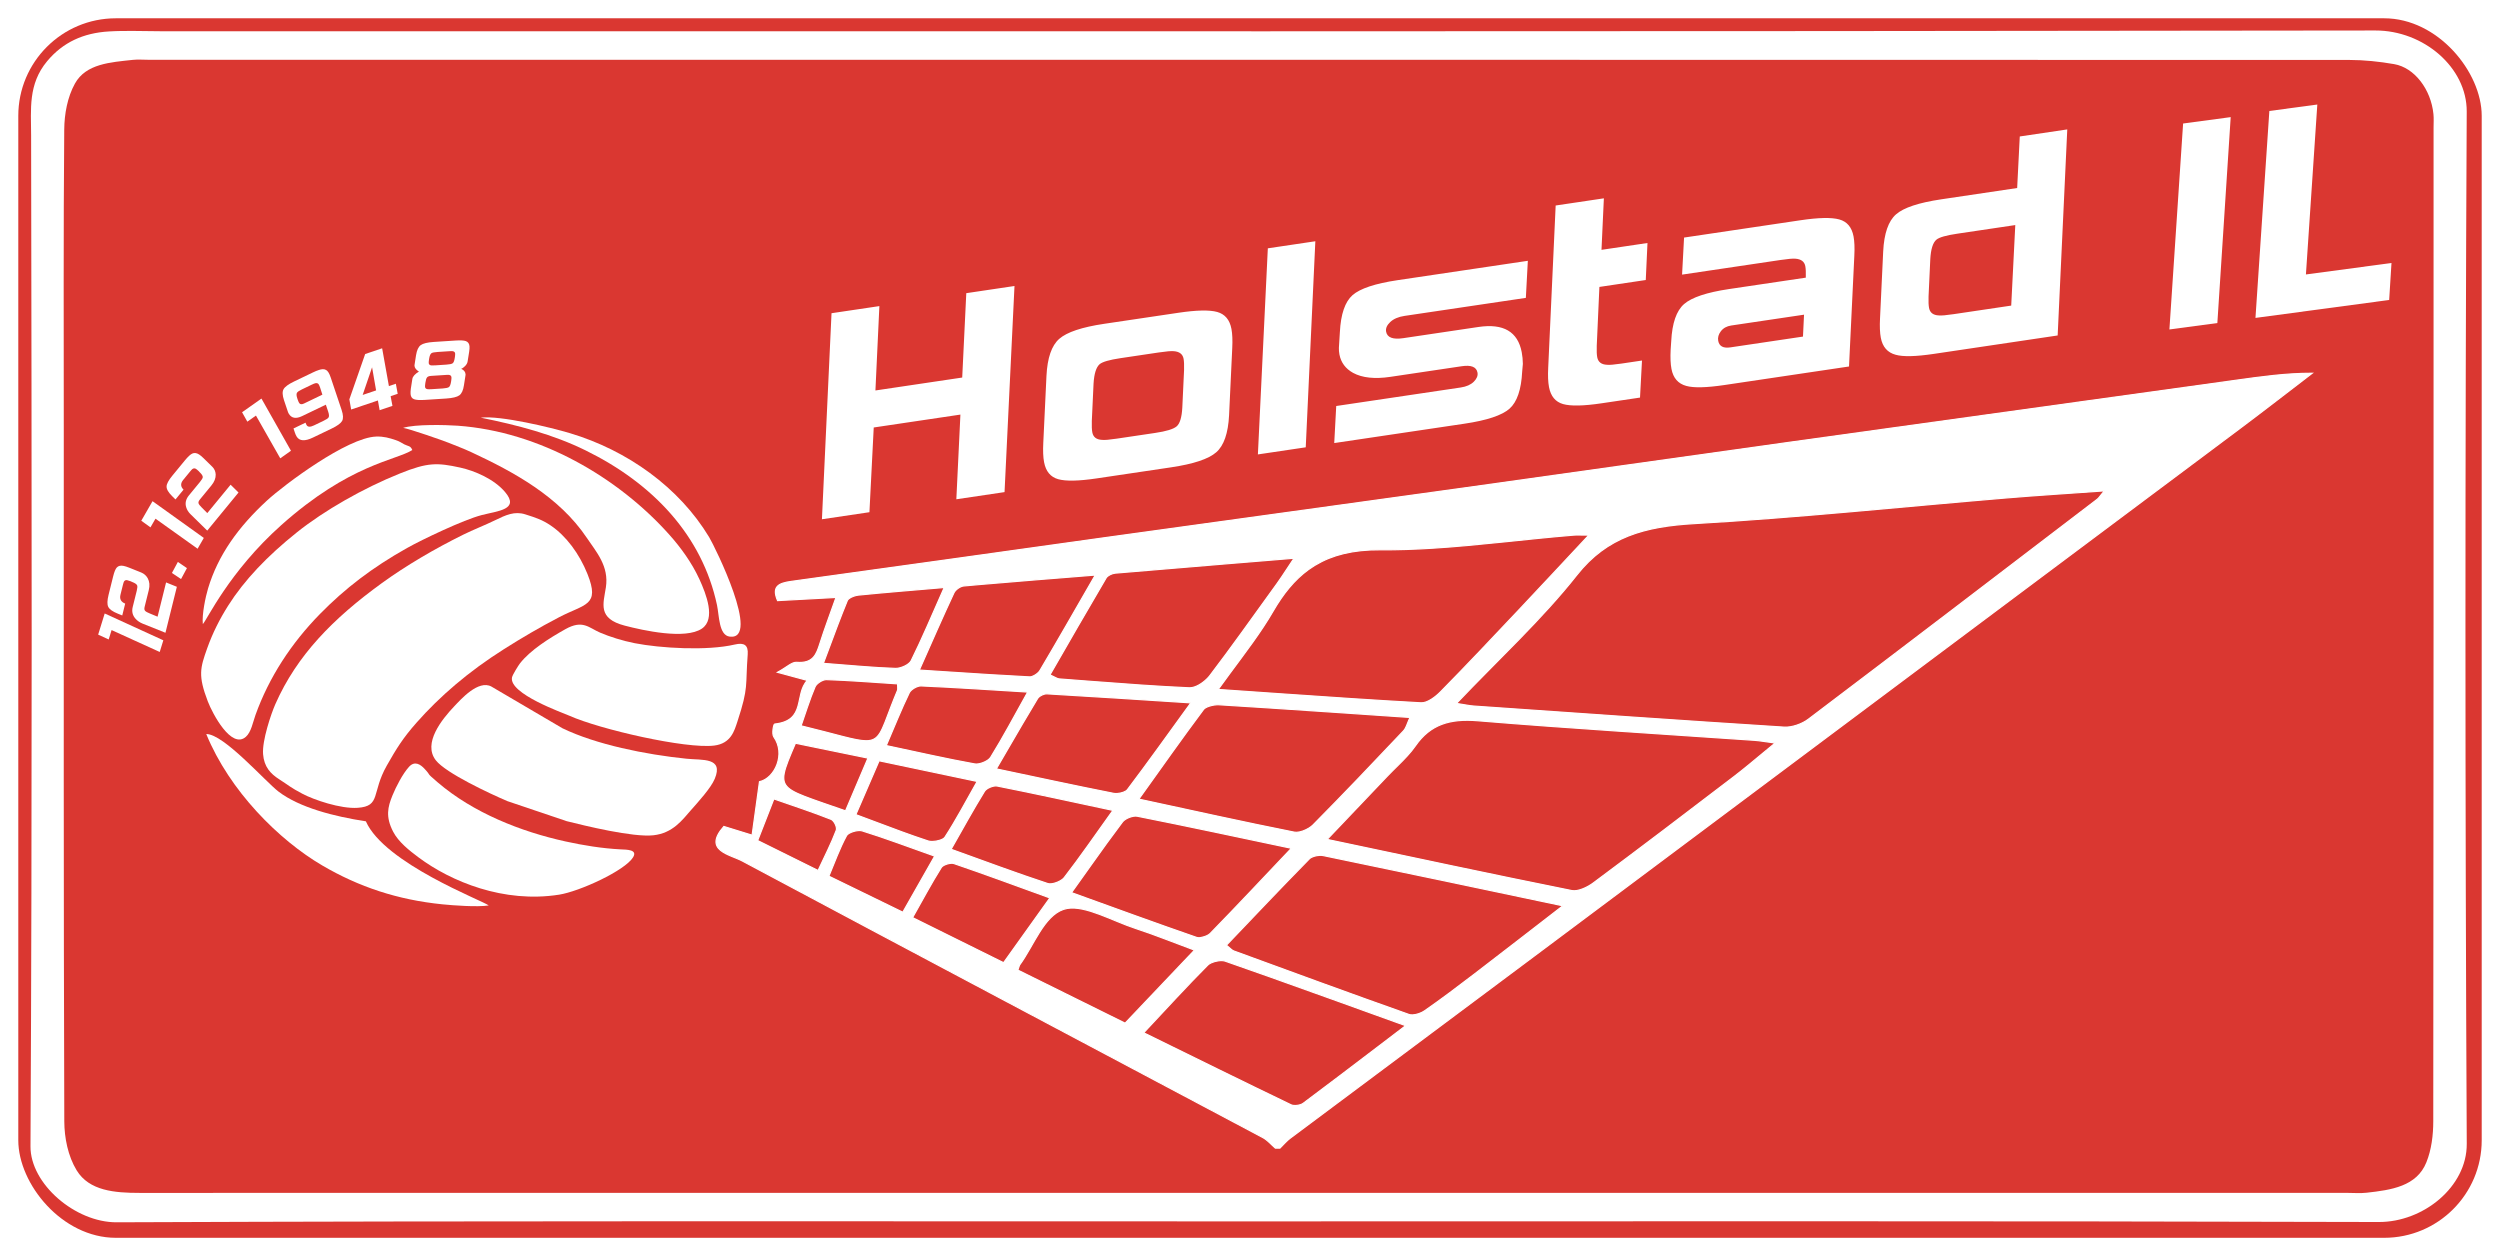 <svg width="410" height="206" viewBox="0 0 410 206" fill="none" xmlns="http://www.w3.org/2000/svg">
<rect width="410" height="206" fill="white"/>
<rect x="3" y="3" width="404" height="200" rx="16" fill="#DA3731"/>
<path fill-rule="evenodd" clip-rule="evenodd" d="M330.507 36.911L321.015 38.322C319.208 38.59 318.044 38.91 317.574 39.306C316.987 39.8 316.664 40.865 316.568 42.489L316.283 48.623C316.255 49.465 316.285 50.092 316.363 50.499C316.511 51.281 317.045 51.691 317.962 51.73C318.367 51.773 319.183 51.705 320.414 51.52L329.84 50.118L330.507 36.911ZM337.457 55.016L317.147 58.038C314.183 58.478 312.098 58.528 310.885 58.181C309.549 57.822 308.739 56.894 308.454 55.398C308.3 54.581 308.256 53.522 308.324 52.218L308.843 41.233C308.991 38.276 309.694 36.249 310.947 35.154C312.202 34.057 314.677 33.236 318.37 32.687L330.815 30.835L331.242 22.381L339.032 21.224L337.457 55.016ZM295.861 51.608L283.919 53.383C283.193 53.492 282.625 53.803 282.228 54.316C281.832 54.83 281.685 55.359 281.788 55.903C281.957 56.786 282.617 57.142 283.772 56.971L295.688 55.2L295.861 51.608ZM303.239 60.105L282.812 63.144C279.85 63.584 277.762 63.633 276.549 63.291C275.213 62.928 274.404 62.001 274.12 60.505C273.964 59.69 273.921 58.63 273.988 57.325L274.082 55.949C274.231 52.989 274.931 50.962 276.188 49.867C277.444 48.773 279.898 47.953 283.552 47.407L296.152 45.535C296.179 44.691 296.148 44.066 296.071 43.658C295.928 42.91 295.397 42.501 294.472 42.428C294.068 42.383 293.251 42.453 292.02 42.636L275.861 45.038L276.186 38.961L295.288 36.12C298.249 35.679 300.369 35.636 301.642 35.987C302.916 36.339 303.695 37.263 303.979 38.758C304.135 39.574 304.178 40.633 304.11 41.94L303.239 60.105ZM268.963 65.204L262.672 66.138C259.711 66.582 257.602 66.623 256.346 66.269C255.094 65.912 254.322 64.987 254.037 63.486C253.881 62.669 253.837 61.608 253.906 60.303L255.129 33.703L263.034 32.526L262.645 40.974C263.03 40.916 265.539 40.544 270.187 39.852L269.906 45.923L262.301 47.056L261.867 56.717C261.838 57.559 261.869 58.184 261.946 58.593C262.095 59.373 262.628 59.785 263.546 59.822C263.91 59.873 264.709 59.806 265.94 59.624L269.287 59.127L268.963 65.204ZM249.637 60.947C249.488 63.907 248.797 65.93 247.561 67.025C246.324 68.118 243.861 68.939 240.166 69.487L218.815 72.663L219.141 66.585L239.568 63.547C240.492 63.408 241.203 63.093 241.704 62.6C242.202 62.105 242.404 61.602 242.306 61.096C242.132 60.176 241.275 59.833 239.736 60.059L228.021 61.803C225.444 62.188 223.403 61.965 221.903 61.15C220.664 60.461 219.919 59.452 219.666 58.136C219.597 57.76 219.568 57.398 219.579 57.045L219.739 54.462C219.89 51.511 220.583 49.493 221.819 48.401C223.057 47.319 225.523 46.495 229.214 45.947L250.566 42.772L250.24 48.85L230.332 51.809C229.33 51.959 228.554 52.294 228 52.812C227.446 53.333 227.222 53.864 227.325 54.408C227.505 55.359 228.444 55.711 230.137 55.459L242.486 53.621C246.563 53.016 248.923 54.395 249.563 57.76C249.679 58.373 249.741 59.008 249.75 59.673L249.637 60.947ZM214.142 73.359L206.294 74.526L207.924 40.725L215.716 39.566L214.142 73.359ZM193.899 66.837L194.186 60.7C194.211 59.856 194.183 59.233 194.104 58.825C193.962 58.078 193.428 57.667 192.507 57.594C192.103 57.551 191.274 57.621 190.044 57.803L183.736 58.743C181.954 59.008 180.831 59.333 180.35 59.719C179.774 60.222 179.441 61.279 179.343 62.901L179.058 69.034C179.032 69.877 179.062 70.501 179.139 70.909C179.287 71.692 179.821 72.102 180.737 72.139C181.113 72.189 181.912 72.123 183.143 71.939L189.451 71.001C191.27 70.731 192.438 70.374 192.966 69.928C193.493 69.483 193.815 68.456 193.899 66.837ZM201.569 68.099C201.42 71.055 200.718 73.082 199.462 74.177C198.208 75.275 195.733 76.097 192.04 76.645L179.863 78.457C176.904 78.897 174.794 78.941 173.539 78.587C172.284 78.23 171.515 77.305 171.231 75.806C171.074 74.993 171.032 73.933 171.099 72.629L171.62 61.647C171.766 58.687 172.468 56.66 173.723 55.565C174.979 54.471 177.434 53.648 181.089 53.105L193.263 51.294C196.227 50.853 198.344 50.809 199.618 51.161C200.892 51.516 201.671 52.441 201.956 53.934C202.111 54.752 202.154 55.81 202.087 57.114L201.569 68.099ZM166.377 46.904L164.745 80.706L156.84 81.88L157.507 67.993L143.292 70.108L142.587 84.002L134.797 85.159L136.37 51.367L144.218 50.2L143.57 64.037L157.803 61.917L158.471 48.08L166.377 46.904Z" fill="white"/>
<path fill-rule="evenodd" clip-rule="evenodd" d="M363.647 52.976L355.783 54.033L358.029 20.256L365.834 19.207L363.647 52.976Z" fill="white"/>
<path fill-rule="evenodd" clip-rule="evenodd" d="M391.824 49.194L369.896 52.138L372.173 18.199L380.04 17.143L378.172 45.011L392.204 43.129L391.824 49.194Z" fill="white"/>
<path fill-rule="evenodd" clip-rule="evenodd" d="M344.693 81.019C344.339 81.467 344.171 81.703 343.944 81.878C328.172 93.923 312.408 105.978 296.568 117.952C295.551 118.72 293.898 119.323 292.601 119.242C275.628 118.171 258.664 116.965 241.697 115.785C240.981 115.733 240.275 115.574 238.859 115.355C245.811 108.043 252.868 101.564 258.618 94.277C263.563 88.011 269.777 86.332 277.848 85.868C294.938 84.882 311.967 83.086 329.028 81.657C334.145 81.227 339.274 80.914 345.122 80.495C344.951 80.698 344.813 80.87 344.693 81.019ZM289.286 123.375C287.519 124.839 285.973 126.137 284.365 127.367C276.708 133.216 269.039 139.051 261.294 144.809C260.36 145.503 258.808 146.251 257.781 146.047C244.693 143.415 231.648 140.614 217.651 137.657C218.567 136.695 219.444 135.77 220.297 134.876C222.85 132.195 225.152 129.774 227.455 127.351C228.049 126.725 228.675 126.114 229.297 125.499C230.332 124.477 231.344 123.444 232.143 122.293C234.568 118.804 237.774 117.817 242.355 118.195C257.467 119.447 272.616 120.355 287.748 121.407C288.581 121.463 289.407 121.62 291.135 121.848C290.486 122.377 289.875 122.886 289.286 123.375ZM241.849 159.708C239.145 161.772 236.43 163.831 233.62 165.779C233.136 166.117 232.327 166.412 231.672 166.438C231.454 166.446 231.253 166.427 231.087 166.369C221.474 162.965 211.91 159.454 202.344 155.95C202.025 155.834 201.793 155.53 201.134 155.005C205.66 150.267 210.149 145.515 214.739 140.844C215.065 140.508 215.797 140.295 216.434 140.268C216.646 140.26 216.848 140.272 217.022 140.309C229.83 142.947 242.618 145.659 256.315 148.542C251.055 152.604 246.47 156.171 241.849 159.708ZM226.125 171.561C221.818 174.842 217.785 177.912 213.717 180.945C213.274 181.275 212.225 181.416 211.743 181.184C203.788 177.356 195.881 173.453 187.565 169.37C191.314 165.374 194.608 161.751 198.08 158.268C198.219 158.128 198.419 158.003 198.653 157.895C199.358 157.572 200.368 157.421 200.943 157.622C203.342 158.457 205.736 159.3 208.143 160.155C215.362 162.718 222.688 165.379 230.533 168.204C229.025 169.35 227.559 170.466 226.125 171.561ZM166.932 159.089C167.157 158.443 167.169 158.325 167.233 158.238C169.561 155.04 171.193 150.213 174.434 149.126C174.623 149.061 174.821 149.013 175.025 148.977C178.072 148.454 182.5 151.037 186.207 152.244C187.832 152.776 189.441 153.367 191.113 153.999C192.631 154.572 194.2 155.18 195.906 155.81C192.002 159.921 188.334 163.784 184.523 167.796C178.52 164.822 172.768 161.977 166.932 159.089ZM149.664 150.479C151.292 147.595 152.743 144.876 154.385 142.255C154.659 141.814 155.913 141.43 156.455 141.617C161.583 143.366 166.655 145.247 172.188 147.253C169.576 150.907 167.236 154.178 164.592 157.876C159.472 155.34 154.782 153.015 149.664 150.479ZM135.939 143.687C136.901 141.396 137.696 139.144 138.839 137.039C139.125 136.508 140.691 136.036 141.385 136.252C145.198 137.438 148.924 138.847 153.293 140.394C151.446 143.644 149.866 146.425 148.065 149.596C143.976 147.605 140.148 145.739 135.939 143.687ZM124.256 137.843C125.141 135.573 125.961 133.47 126.92 131.011C130.258 132.181 133.329 133.181 136.303 134.365C136.815 134.57 137.334 135.679 137.152 136.162C136.349 138.292 135.289 140.346 134.17 142.755C130.709 141.04 127.633 139.517 124.256 137.843ZM128.619 126.792C128.841 125.656 129.499 124.119 130.458 121.882C134.135 122.637 137.892 123.407 142.351 124.321C141.086 127.299 139.959 129.951 138.673 132.973C137.035 132.408 136.012 132.059 134.996 131.702C130.242 130.035 128.461 129.41 128.541 127.429C128.549 127.232 128.575 127.021 128.619 126.792ZM132.411 115.993C132.575 115.51 132.748 115.031 132.924 114.549C132.968 114.433 133.006 114.315 133.05 114.198C133.053 114.19 133.057 114.178 133.06 114.171C133.258 113.65 133.463 113.131 133.683 112.617C133.916 112.076 134.928 111.425 135.553 111.449H135.555C139.45 111.584 143.337 111.895 147.207 112.146C147.207 112.792 147.274 113.028 147.195 113.214C146.787 114.182 146.445 115.052 146.145 115.828C144.553 119.969 144.228 121.485 142.049 121.477C140.276 121.472 137.28 120.458 131.381 119.026C131.732 118.017 132.065 117.004 132.411 115.993ZM137.349 102.599C137.877 101.213 138.407 99.842 138.967 98.489C139.013 98.377 139.108 98.269 139.236 98.169C139.619 97.869 140.29 97.639 140.78 97.591C145.16 97.147 149.551 96.801 154.86 96.345C152.824 100.929 151.251 104.691 149.429 108.36C149.108 109.005 147.733 109.638 146.871 109.611C143.196 109.492 139.528 109.122 135.035 108.781C135.841 106.635 136.591 104.594 137.349 102.599ZM158.064 96.09C158.916 96.012 159.769 95.936 160.624 95.861C166.607 95.337 172.702 94.863 179.63 94.304C176.248 100.17 173.441 105.086 170.549 109.965C170.371 110.268 169.976 110.592 169.573 110.799C169.332 110.922 169.087 111.014 168.885 111.003H168.884C164.507 110.783 160.132 110.498 155.499 110.192C153.955 110.092 152.38 109.987 150.769 109.884C152.838 105.229 154.589 101.202 156.452 97.218C156.686 96.717 157.475 96.142 158.064 96.09ZM181.41 94.777C181.642 94.382 182.373 94.034 182.908 93.988C188.794 93.479 194.683 92.99 200.83 92.485C204.519 92.181 208.298 91.871 212.225 91.547C212.225 91.547 212.225 91.549 212.223 91.549H212.225C211.785 92.206 211.425 92.755 211.088 93.266C210.464 94.215 209.959 94.981 209.436 95.709C207.5 98.394 205.572 101.082 203.627 103.76C201.911 106.127 200.181 108.485 198.405 110.816C198.274 110.99 198.11 111.165 197.931 111.341C197.181 112.079 196.087 112.76 195.218 112.785C195.181 112.787 195.137 112.795 195.099 112.795H195.098C189.745 112.558 184.399 112.157 179.056 111.745C177.273 111.608 175.493 111.47 173.713 111.335C173.381 111.311 173.073 111.065 172.198 110.667C175.274 105.335 178.304 100.04 181.41 94.777ZM186.769 131.048C190.519 125.813 193.873 121.037 197.384 116.35C197.558 116.12 197.912 115.944 198.31 115.811C198.838 115.636 199.453 115.544 199.937 115.574C202.51 115.73 205.084 115.895 207.663 116.063C215.403 116.567 223.199 117.109 231.245 117.655C230.896 118.385 230.726 118.99 230.46 119.46C230.37 119.617 230.274 119.759 230.153 119.885C225.26 125.059 220.356 130.221 215.331 135.292C215.161 135.462 214.939 135.632 214.69 135.79C214.067 136.179 213.263 136.481 212.623 136.494C212.494 136.495 212.373 136.486 212.261 136.465C203.999 134.821 195.785 132.992 186.769 131.048ZM184.104 134.778C184.528 134.222 185.804 133.71 186.515 133.851C194.745 135.484 202.942 137.247 211.795 139.112C207.021 144.147 202.796 148.656 198.473 153.088C198.193 153.375 197.626 153.613 197.096 153.715C196.992 153.738 196.881 153.769 196.782 153.777C196.581 153.791 196.399 153.777 196.256 153.73C192.891 152.564 189.538 151.372 186.138 150.148C182.736 148.926 179.286 147.672 175.725 146.385C176.838 144.828 177.895 143.338 178.94 141.871C180.677 139.428 182.362 137.079 184.104 134.778ZM155.982 139.27C157.923 135.863 159.613 132.768 161.476 129.754C161.778 129.262 162.929 128.777 163.535 128.897C169.639 130.104 175.712 131.44 182.528 132.894C179.588 137 177.166 140.525 174.537 143.923C174.124 144.459 172.906 144.977 172.146 144.947C172.035 144.941 171.938 144.925 171.849 144.899C166.679 143.201 161.597 141.295 155.982 139.273V139.27ZM156.098 127.27C157.457 127.556 158.841 127.848 160.263 128.148C158.395 131.443 156.822 134.441 154.968 137.298C154.714 137.689 153.726 137.981 152.93 137.998C152.664 138.003 152.419 137.979 152.229 137.916C149.317 136.961 146.459 135.881 143.441 134.745C142.435 134.364 141.41 133.981 140.36 133.592C141.179 131.697 141.957 129.897 142.743 128.079C143.215 126.988 143.689 125.891 144.178 124.758C148.172 125.601 152.023 126.412 156.098 127.27ZM170.18 114.533C170.357 114.241 170.843 113.949 171.284 113.833C171.432 113.795 171.572 113.777 171.698 113.781C179.265 114.217 186.826 114.72 195.303 115.266C191.53 120.469 188.28 125.023 184.899 129.497C184.641 129.843 183.889 130.086 183.238 130.13C183.02 130.145 182.814 130.137 182.642 130.102C176.423 128.875 170.232 127.534 163.394 126.091C163.996 125.059 164.583 124.05 165.156 123.061C166.881 120.096 168.505 117.303 170.18 114.533ZM162.465 124.199C162.419 124.276 162.353 124.352 162.274 124.429C161.73 124.959 160.539 125.402 159.855 125.277C155.192 124.44 150.578 123.38 145.348 122.269C146.737 119.031 147.835 116.279 149.132 113.603C149.392 113.065 150.422 112.457 151.065 112.484C156.675 112.727 162.278 113.108 168.55 113.49C166.321 117.474 164.514 120.895 162.465 124.199ZM226.384 90.16C229.236 90.185 232.088 90.078 234.937 89.901C242.637 89.419 250.342 88.393 258.044 87.757C258.328 87.733 258.614 87.73 259.003 87.736C259.199 87.739 259.418 87.741 259.676 87.744C259.934 87.747 260.233 87.749 260.582 87.749C256.39 92.231 252.677 96.228 248.925 100.202C244.74 104.632 240.564 109.073 236.276 113.428C235.455 114.263 234.098 115.314 233.058 115.255C225.416 114.836 217.764 114.311 209.826 113.759C206.534 113.53 203.204 113.297 199.785 113.063C200.391 112.208 200.991 111.399 201.589 110.587C204.236 106.997 206.777 103.714 208.8 100.218C210.438 97.388 212.274 95.093 214.58 93.416C214.731 93.307 214.891 93.209 215.046 93.104C215.228 92.979 215.409 92.851 215.598 92.734C215.633 92.712 215.672 92.695 215.707 92.674C218.485 91 221.912 90.125 226.384 90.16ZM366.787 62.341C342.434 65.726 318.08 69.09 293.732 72.488C275.723 74.999 257.723 77.564 239.714 80.073C220.116 82.803 200.506 85.487 180.903 88.212C163.858 90.582 146.818 93.004 129.765 95.342C127.671 95.628 126.542 96.186 127.524 98.491C130.554 98.329 133.564 98.167 137.109 97.975C136.119 100.778 135.227 103.126 134.471 105.513C133.908 107.284 133.391 108.838 130.644 108.616C129.885 108.554 129.029 109.427 127.52 110.251C129.57 110.808 130.684 111.111 132.403 111.576C130.214 113.941 132.275 118.18 127.036 118.739C126.881 118.755 126.553 120.336 126.915 120.847C128.882 123.626 127.115 127.621 124.56 128.197C124.133 131.286 123.758 133.999 123.349 136.962C121.13 136.279 119.889 135.894 118.716 135.533C115.239 139.492 119.692 140.095 121.762 141.201C150.169 156.373 178.653 171.434 207.099 186.549C207.896 186.972 208.484 187.703 209.168 188.288H209.911C210.479 187.732 210.984 187.111 211.629 186.632C224.912 176.701 238.222 166.8 251.506 156.87C290.145 127.991 328.779 99.107 367.405 70.215C371.374 67.247 375.274 64.208 379.208 61.201C374.794 61.208 370.793 61.787 366.787 62.341Z" fill="white"/>
<path d="M344.687 81.027C344.333 81.475 344.165 81.711 343.938 81.886C328.166 93.931 312.402 105.985 296.563 117.96C295.546 118.727 293.892 119.33 292.595 119.25C275.622 118.178 258.658 116.973 241.692 115.793C240.976 115.74 240.269 115.582 238.854 115.362C245.805 108.05 252.862 101.571 258.612 94.285C263.557 88.019 269.771 86.34 277.842 85.876C294.932 84.89 311.962 83.094 329.022 81.665C334.139 81.235 339.268 80.921 345.116 80.502C344.945 80.705 344.807 80.878 344.687 81.027ZM289.28 123.382C287.513 124.847 285.967 126.145 284.359 127.374C276.703 133.223 269.033 139.059 261.289 144.816C260.355 145.51 258.803 146.259 257.775 146.054C244.687 143.423 231.643 140.622 217.645 137.665C218.561 136.702 219.439 135.777 220.291 134.883C222.844 132.202 225.147 129.781 227.449 127.358C228.044 126.732 228.67 126.121 229.291 125.506C230.327 124.485 231.339 123.451 232.137 122.3C234.562 118.811 237.768 117.824 242.349 118.202C257.461 119.454 272.61 120.363 287.742 121.414C288.575 121.47 289.402 121.628 291.13 121.855C290.481 122.384 289.87 122.893 289.28 123.382ZM241.843 159.715C239.14 161.78 236.424 163.838 233.615 165.786C233.131 166.124 232.322 166.419 231.667 166.445C231.449 166.453 231.247 166.434 231.081 166.376C221.469 162.973 211.905 159.461 202.339 155.957C202.019 155.841 201.788 155.537 201.129 155.012C205.654 150.274 210.144 145.522 214.734 140.851C215.06 140.516 215.791 140.302 216.428 140.276C216.641 140.267 216.843 140.279 217.016 140.316C229.825 142.954 242.612 145.666 256.31 148.55C251.049 152.611 246.464 156.179 241.843 159.715ZM226.12 171.569C221.812 174.849 217.78 177.919 213.712 180.952C213.269 181.282 212.219 181.423 211.737 181.191C203.783 177.363 195.876 173.46 187.56 169.378C191.309 165.381 194.603 161.759 198.074 158.275C198.214 158.136 198.413 158.01 198.648 157.902C199.353 157.58 200.363 157.429 200.937 157.629C203.337 158.464 205.731 159.308 208.138 160.162C215.357 162.725 222.683 165.386 230.528 168.211C229.019 169.357 227.554 170.473 226.12 171.569ZM166.927 159.097C167.152 158.45 167.164 158.332 167.228 158.245C169.556 155.047 171.188 150.22 174.429 149.133C174.618 149.069 174.816 149.02 175.02 148.984C178.066 148.461 182.495 151.044 186.201 152.252C187.827 152.783 189.436 153.374 191.108 154.007C192.626 154.579 194.196 155.187 195.901 155.818C191.996 159.928 188.329 163.791 184.518 167.803C178.515 164.829 172.763 161.984 166.927 159.097ZM149.659 150.487C151.287 147.603 152.738 144.883 154.38 142.262C154.654 141.821 155.909 141.437 156.45 141.624C161.578 143.373 166.65 145.254 172.183 147.26C169.57 150.914 167.231 154.185 164.588 157.883C159.467 155.348 154.777 153.022 149.659 150.487ZM135.934 143.695C136.896 141.403 137.691 139.151 138.834 137.046C139.12 136.515 140.686 136.043 141.38 136.259C145.193 137.445 148.919 138.854 153.288 140.402C151.441 143.652 149.861 146.433 148.06 149.603C143.971 147.612 140.143 145.746 135.934 143.695ZM124.251 137.851C125.137 135.58 125.956 133.478 126.915 131.018C130.253 132.188 133.323 133.188 136.298 134.372C136.81 134.578 137.33 135.686 137.147 136.17C136.344 138.299 135.284 140.354 134.165 142.762C130.705 141.048 127.628 139.525 124.251 137.851ZM128.614 126.8C128.836 125.663 129.494 124.126 130.453 121.889C134.13 122.644 137.887 123.415 142.346 124.329C141.081 127.307 139.954 129.958 138.668 132.98C137.03 132.415 136.007 132.066 134.991 131.71C130.238 130.042 128.456 129.418 128.536 127.436C128.536 127.239 128.57 127.029 128.614 126.8ZM132.406 116.001C132.57 115.518 132.743 115.038 132.92 114.557C132.963 114.441 133.001 114.323 133.045 114.206L133.056 114.178C133.253 113.657 133.458 113.138 133.678 112.624C133.911 112.083 134.923 111.432 135.548 111.457H135.55C139.445 111.591 143.332 111.902 147.202 112.154C147.202 112.8 147.269 113.035 147.19 113.222C146.782 114.19 146.44 115.06 146.14 115.835C144.548 119.976 144.223 121.493 142.044 121.484C140.271 121.479 137.275 120.465 131.376 119.033C131.727 118.025 132.06 117.012 132.406 116.001ZM137.344 102.607C137.872 101.22 138.403 99.85 138.962 98.496C139.008 98.385 139.103 98.277 139.232 98.177C139.614 97.877 140.285 97.647 140.775 97.598C145.155 97.155 149.546 96.809 154.854 96.352C152.819 100.937 151.245 104.699 149.424 108.367C149.103 109.012 147.728 109.646 146.866 109.618C143.192 109.5 139.523 109.129 135.03 108.789C135.836 106.643 136.587 104.602 137.344 102.607ZM158.059 96.098C158.911 96.02 159.764 95.944 160.619 95.869C166.602 95.344 172.697 94.871 179.625 94.311C176.243 100.177 173.436 105.094 170.544 109.973C170.365 110.276 169.971 110.6 169.568 110.807C169.327 110.929 169.082 111.021 168.88 111.011L168.879 111.01C164.502 110.79 160.127 110.505 155.495 110.2C153.949 110.1 152.375 109.994 150.764 109.891C152.833 105.237 154.584 101.209 156.447 97.226C156.681 96.725 157.47 96.149 158.059 96.098ZM181.405 94.785C181.636 94.39 182.368 94.042 182.903 93.995C188.789 93.487 194.678 92.997 200.825 92.492C204.513 92.189 208.293 91.879 212.219 91.554L212.218 91.557C211.779 92.214 211.419 92.762 211.083 93.274C210.458 94.223 209.954 94.989 209.43 95.717C207.495 98.402 205.567 101.089 203.622 103.767C201.906 106.134 200.176 108.493 198.4 110.823C198.269 110.997 198.104 111.173 197.925 111.348C197.176 112.087 196.082 112.767 195.213 112.792L195.094 112.802C189.741 112.565 184.394 112.165 179.051 111.753C177.268 111.616 175.488 111.478 173.707 111.343C173.376 111.319 173.068 111.072 172.193 110.675C175.269 105.342 178.299 100.047 181.405 94.785ZM186.764 131.055C190.514 125.82 193.868 121.044 197.379 116.357C197.553 116.128 197.907 115.952 198.305 115.819C198.833 115.643 199.448 115.551 199.931 115.582C202.505 115.737 205.078 115.903 207.658 116.07C215.398 116.574 223.194 117.116 231.239 117.662C230.891 118.393 230.72 118.998 230.455 119.468C230.365 119.625 230.269 119.766 230.148 119.893C225.255 125.066 220.351 130.229 215.326 135.3C215.155 135.469 214.934 135.64 214.685 135.797C214.061 136.186 213.258 136.489 212.617 136.501C212.489 136.502 212.255 136.472 212.255 136.472C203.993 134.829 195.78 132.999 186.764 131.055ZM184.099 134.785C184.523 134.229 185.799 133.717 186.51 133.859C194.74 135.491 202.937 137.254 211.79 139.119C207.016 144.154 202.79 148.663 198.468 153.096C198.188 153.382 197.62 153.62 197.091 153.723L196.777 153.785C196.576 153.798 196.394 153.785 196.25 153.737C192.886 152.571 189.532 151.38 186.133 150.155C182.731 148.933 179.281 147.679 175.72 146.392C176.833 144.835 177.891 143.345 178.935 141.879C180.672 139.435 182.357 137.086 184.099 134.785ZM155.978 139.277C157.918 135.87 159.608 132.775 161.471 129.761C161.773 129.269 162.924 128.785 163.53 128.905C169.633 130.112 175.707 131.447 182.523 132.902C179.583 137.007 177.161 140.532 174.532 143.93C174.119 144.466 172.901 144.985 172.141 144.954C172.141 144.954 171.933 144.932 171.844 144.906C166.675 143.208 161.592 141.302 155.978 139.281V139.277ZM156.093 127.277C157.452 127.563 158.836 127.855 160.258 128.155C158.39 131.45 156.817 134.448 154.963 137.305C154.708 137.696 153.722 137.988 152.925 138.005C152.659 138.01 152.414 137.986 152.224 137.923C149.312 136.968 146.454 135.889 143.436 134.752C142.43 134.372 141.405 133.988 140.355 133.6C141.175 131.704 141.952 129.904 142.738 128.087C143.21 126.996 143.684 125.898 144.173 124.766C148.166 125.608 152.018 126.419 156.093 127.277ZM170.175 114.541C170.352 114.249 170.838 113.957 171.28 113.84C171.427 113.803 171.567 113.784 171.693 113.789C179.26 114.224 186.821 114.727 195.298 115.273C191.525 120.476 188.275 125.031 184.894 129.504C184.636 129.85 183.884 130.094 183.233 130.137C183.015 130.153 182.809 130.144 182.637 130.11C176.418 128.882 170.227 127.542 163.39 126.098C163.991 125.066 164.578 124.058 165.151 123.068C166.875 120.103 168.5 117.311 170.175 114.541ZM162.461 124.207C162.414 124.283 162.348 124.36 162.27 124.436C161.725 124.966 160.534 125.409 159.85 125.285C155.187 124.447 150.574 123.387 145.343 122.277C146.732 119.038 147.83 116.286 149.127 113.61C149.387 113.072 150.418 112.464 151.06 112.491C156.67 112.735 162.273 113.116 168.545 113.497C166.316 117.482 164.509 120.903 162.461 124.207ZM226.379 90.168C229.23 90.193 232.082 90.086 234.931 89.908C242.631 89.427 250.336 88.4 258.039 87.765C258.322 87.741 258.609 87.738 258.998 87.744C259.193 87.746 259.412 87.749 259.671 87.751C259.929 87.754 260.228 87.756 260.576 87.756C256.385 92.238 252.671 96.236 248.92 100.209C244.734 104.64 240.559 109.081 236.271 113.435C235.45 114.27 234.092 115.321 233.052 115.262C225.411 114.843 217.758 114.319 209.82 113.767C206.529 113.537 203.199 113.304 199.779 113.07C200.386 112.216 200.986 111.406 201.584 110.594C204.231 107.004 206.772 103.722 208.794 100.225C210.433 97.396 212.268 95.101 214.574 93.424C214.726 93.314 214.886 93.217 215.041 93.111C215.223 92.987 215.404 92.859 215.593 92.742L215.701 92.682C218.479 91.008 221.906 90.133 226.379 90.168ZM366.78 62.349C342.428 65.733 318.075 69.098 293.726 72.496C275.717 75.006 257.717 77.572 239.709 80.081C220.11 82.81 200.5 85.494 180.898 88.219C163.854 90.59 146.813 93.011 129.76 95.35C127.666 95.636 126.537 96.193 127.519 98.499C130.549 98.336 133.559 98.174 137.104 97.982C136.115 100.785 135.222 103.134 134.466 105.521C133.903 107.291 133.386 108.846 130.639 108.623C129.881 108.562 129.025 109.435 127.515 110.259C129.566 110.816 130.679 111.119 132.398 111.584C130.21 113.948 132.27 118.187 127.032 118.746C126.875 118.763 126.548 120.344 126.911 120.855C128.877 123.633 127.111 127.629 124.555 128.204C124.128 131.294 123.754 134.007 123.344 136.97C121.125 136.286 119.884 135.902 118.711 135.54C115.235 139.5 119.687 140.103 121.757 141.209C150.164 156.38 178.648 171.441 207.094 186.556C207.891 186.979 208.479 187.71 209.163 188.295H209.906C210.474 187.739 210.979 187.118 211.623 186.639C224.907 176.708 238.216 166.808 251.5 156.877C290.139 127.999 328.773 99.115 367.399 70.223C371.367 67.255 375.268 64.216 379.202 61.209C374.788 61.216 370.786 61.795 366.78 62.349Z" stroke="white" stroke-width="0.195" stroke-miterlimit="10"/>
<path fill-rule="evenodd" clip-rule="evenodd" d="M296.568 117.952C312.409 105.978 328.172 93.923 343.944 81.878C344.171 81.702 344.339 81.467 344.693 81.019C344.339 81.467 344.171 81.702 343.942 81.878C328.172 93.923 312.408 105.978 296.568 117.952Z" fill="white"/>
<path fill-rule="evenodd" clip-rule="evenodd" d="M277.848 85.868C294.939 84.882 311.969 83.086 329.028 81.657C311.967 83.086 294.938 84.882 277.848 85.868Z" fill="white"/>
<path fill-rule="evenodd" clip-rule="evenodd" d="M261.293 144.808C269.038 139.051 276.707 133.216 284.364 127.367C285.973 126.137 287.519 124.839 289.285 123.375C287.519 124.839 285.973 126.137 284.362 127.367C276.707 133.216 269.038 139.051 261.293 144.808Z" fill="white"/>
<path fill-rule="evenodd" clip-rule="evenodd" d="M215.707 92.674C215.673 92.695 215.634 92.712 215.599 92.734C215.634 92.713 215.673 92.695 215.707 92.674Z" fill="white"/>
<path fill-rule="evenodd" clip-rule="evenodd" d="M201.589 110.587C200.991 111.399 200.391 112.209 199.785 113.063C203.204 113.297 206.534 113.53 209.826 113.759C206.534 113.529 203.206 113.295 199.787 113.06C200.393 112.209 200.993 111.398 201.589 110.587Z" fill="white"/>
<path fill-rule="evenodd" clip-rule="evenodd" d="M259.003 87.736C258.614 87.731 258.328 87.733 258.044 87.757C250.343 88.393 242.637 89.42 234.938 89.901C242.637 89.423 250.344 88.393 258.047 87.757C258.329 87.733 258.614 87.731 259.003 87.736Z" fill="white"/>
<path fill-rule="evenodd" clip-rule="evenodd" d="M216.434 140.268C215.796 140.295 215.065 140.508 214.739 140.844C210.149 145.515 205.66 150.267 201.134 155.005C205.662 150.267 210.148 145.515 214.739 140.844C215.064 140.508 215.796 140.295 216.434 140.268Z" fill="white"/>
<path fill-rule="evenodd" clip-rule="evenodd" d="M231.672 166.438C231.453 166.446 231.253 166.427 231.086 166.369C231.252 166.427 231.453 166.446 231.672 166.438Z" fill="white"/>
<path fill-rule="evenodd" clip-rule="evenodd" d="M230.459 119.46C230.726 118.99 230.896 118.384 231.244 117.654C223.198 117.108 215.402 116.566 207.662 116.063C215.402 116.566 223.198 117.108 231.242 117.654C230.896 118.384 230.726 118.99 230.459 119.46Z" fill="white"/>
<path fill-rule="evenodd" clip-rule="evenodd" d="M230.153 119.885C225.26 125.055 220.354 130.221 215.331 135.292C220.356 130.221 225.26 125.058 230.153 119.885Z" fill="white"/>
<path fill-rule="evenodd" clip-rule="evenodd" d="M198.31 115.811C198.837 115.635 199.453 115.543 199.936 115.574C199.454 115.543 198.837 115.635 198.31 115.811Z" fill="white"/>
<path fill-rule="evenodd" clip-rule="evenodd" d="M211.743 181.184C212.225 181.416 213.274 181.275 213.718 180.945C217.785 177.912 221.818 174.842 226.125 171.561C221.818 174.842 217.785 177.912 213.717 180.945C213.274 181.275 212.225 181.416 211.743 181.184Z" fill="white"/>
<path fill-rule="evenodd" clip-rule="evenodd" d="M197.931 111.341C198.11 111.166 198.274 110.99 198.405 110.817C198.274 110.987 198.11 111.166 197.931 111.341Z" fill="white"/>
<path fill-rule="evenodd" clip-rule="evenodd" d="M212.225 91.549H212.223C211.785 92.206 211.425 92.755 211.087 93.266C211.425 92.755 211.785 92.206 212.225 91.549Z" fill="white"/>
<path fill-rule="evenodd" clip-rule="evenodd" d="M186.138 150.148C182.736 148.926 179.288 147.672 175.726 146.385C176.841 144.828 177.895 143.338 178.94 141.871C177.895 143.338 176.838 144.828 175.725 146.385C179.286 147.672 182.736 148.926 186.138 150.148Z" fill="white"/>
<path fill-rule="evenodd" clip-rule="evenodd" d="M184.899 129.496C184.639 129.842 183.887 130.086 183.238 130.13C183.889 130.086 184.641 129.842 184.899 129.496Z" fill="white"/>
<path fill-rule="evenodd" clip-rule="evenodd" d="M156.452 97.217C154.589 101.201 152.838 105.229 150.769 109.884C152.84 105.229 154.589 101.204 156.452 97.217Z" fill="white"/>
<path fill-rule="evenodd" clip-rule="evenodd" d="M160.624 95.861C166.608 95.337 172.704 94.863 179.63 94.304C172.702 94.863 166.606 95.337 160.624 95.861Z" fill="white"/>
<path fill-rule="evenodd" clip-rule="evenodd" d="M169.573 110.799C169.976 110.591 170.371 110.268 170.55 109.965C170.368 110.268 169.974 110.591 169.573 110.799Z" fill="white"/>
<path fill-rule="evenodd" clip-rule="evenodd" d="M155.982 139.27C157.923 135.862 159.615 132.767 161.476 129.753C159.613 132.767 157.923 135.862 155.982 139.27Z" fill="white"/>
<path fill-rule="evenodd" clip-rule="evenodd" d="M159.855 125.277C160.539 125.402 161.73 124.959 162.274 124.428C161.731 124.959 160.541 125.402 159.855 125.277Z" fill="white"/>
<path fill-rule="evenodd" clip-rule="evenodd" d="M139.236 98.169C139.107 98.269 139.012 98.377 138.967 98.488C138.407 99.842 137.876 101.212 137.349 102.599C137.876 101.212 138.407 99.843 138.967 98.491C139.012 98.377 139.107 98.269 139.236 98.169Z" fill="white"/>
<path fill-rule="evenodd" clip-rule="evenodd" d="M143.441 134.745C146.459 135.881 149.317 136.961 152.229 137.916C152.419 137.979 152.664 138.003 152.93 137.998C152.664 138.003 152.419 137.976 152.229 137.913C149.317 136.959 146.459 135.881 143.441 134.745Z" fill="white"/>
<path fill-rule="evenodd" clip-rule="evenodd" d="M140.36 133.592C141.179 131.698 141.957 129.898 142.743 128.079C141.957 129.897 141.179 131.697 140.36 133.592Z" fill="white"/>
<path fill-rule="evenodd" clip-rule="evenodd" d="M135.939 143.687C136.901 141.396 137.696 139.143 138.839 137.038C137.696 139.143 136.901 141.395 135.939 143.687Z" fill="white"/>
<path fill-rule="evenodd" clip-rule="evenodd" d="M141.385 136.252C140.691 136.036 139.125 136.508 138.839 137.039C139.125 136.511 140.691 136.036 141.385 136.252Z" fill="white"/>
<path fill-rule="evenodd" clip-rule="evenodd" d="M135.555 111.449H135.553C134.928 111.425 133.916 112.075 133.682 112.616C133.463 113.131 133.258 113.65 133.06 114.171C133.258 113.65 133.463 113.131 133.684 112.616C133.916 112.075 134.928 111.427 135.555 111.449Z" fill="white"/>
<path fill-rule="evenodd" clip-rule="evenodd" d="M131.381 119.026C131.733 118.017 132.065 117.002 132.411 115.993C132.065 117.004 131.732 118.017 131.381 119.026Z" fill="white"/>
<path fill-rule="evenodd" clip-rule="evenodd" d="M134.996 131.702C136.012 132.058 137.035 132.408 138.674 132.973C137.035 132.405 136.012 132.058 134.996 131.7C130.243 130.035 128.461 129.41 128.541 127.429C128.461 129.41 130.243 130.035 134.996 131.702Z" fill="white"/>
<path fill-rule="evenodd" clip-rule="evenodd" d="M58.664 132.481C55.855 132.679 51.467 131.162 49.645 130.203C47.552 129.1 47.539 128.923 45.787 127.802C44.364 126.892 43.306 125.767 43.144 123.675C42.973 121.456 44.449 117.087 45.157 115.481C48.692 107.457 54.639 101.426 62.597 95.65C66.587 92.755 71.341 89.974 75.947 87.698C77.703 86.83 79.444 86.173 81.15 85.341C82.969 84.452 84.388 83.797 86.148 84.354C87.934 84.919 88.964 85.266 90.322 86.184C92.835 87.885 95.01 90.796 96.347 94.14C98.437 99.373 95.963 98.994 91.661 101.242C88.369 102.962 85.587 104.602 82.619 106.481C76.874 110.111 72.145 114.176 68.326 118.501C66.06 121.066 65.014 122.774 63.435 125.556C60.89 130.038 62.507 132.213 58.664 132.481Z" fill="white"/>
<path fill-rule="evenodd" clip-rule="evenodd" d="M34.074 115.014C32.461 110.789 32.826 109.567 33.975 106.332C34.874 103.8 36.042 101.502 37.414 99.332C40.072 95.131 43.835 91.182 48.731 87.273C53.167 83.735 59.553 80.073 65.607 77.643C70.129 75.824 71.685 75.854 75.483 76.686C77.842 77.205 81.047 78.564 82.851 80.719C85.246 83.576 81.693 83.776 78.988 84.476C76.006 85.249 69.26 88.471 66.754 89.876C60.995 93.107 56.566 96.531 52.515 100.653C47.756 105.494 44.098 111.121 41.896 117.268C41.475 118.445 41.204 120.053 40.322 120.836C37.95 122.939 34.841 117.022 34.074 115.014Z" fill="white"/>
<path fill-rule="evenodd" clip-rule="evenodd" d="M107.146 136.987C103.797 137.352 95.885 135.411 92.93 134.67L83.198 131.381C80.354 130.165 73.098 126.786 71.472 124.686C69.306 121.894 72.454 117.985 74.521 115.809C75.565 114.711 78.452 111.436 80.59 112.595L92.24 119.434C97.756 122.104 105.841 123.742 112.601 124.432C115.198 124.696 118.703 124.177 117.222 127.721C116.577 129.262 114.511 131.503 113.29 132.894C111.904 134.468 110.356 136.638 107.146 136.987Z" fill="white"/>
<path fill-rule="evenodd" clip-rule="evenodd" d="M117.12 122.274C112.472 122.842 98.397 119.621 93.386 117.382C92.328 116.909 83.423 113.774 83.969 111.092C84.059 110.655 85.019 109.122 85.279 108.79C86.98 106.613 90.093 104.656 92.714 103.189C95.584 101.578 96.546 102.948 98.427 103.756C99.954 104.41 102.114 105.097 104.095 105.484C108.284 106.305 115.952 106.771 120.5 105.703C122.045 105.34 122.741 105.792 122.625 107.319C122.223 112.587 122.816 112.595 120.944 118.312C120.434 119.866 119.881 121.934 117.12 122.274Z" fill="white"/>
<path fill-rule="evenodd" clip-rule="evenodd" d="M66.113 70.169C68.111 69.549 73.08 69.677 75.043 69.815C88.534 70.772 101.392 78.304 109.77 87.69C111.638 89.781 113.449 92.269 114.693 94.972C115.83 97.45 117.419 101.534 115.108 103.093C112.392 104.926 105.49 103.396 102.457 102.604C97.983 101.437 98.942 99.053 99.364 96.331C99.907 92.844 97.772 90.495 96.23 88.198C91.694 81.44 84.261 77.401 77.293 74.155C75.891 73.502 74.827 73.137 73.596 72.626C72.717 72.264 67.139 70.325 66.113 70.169Z" fill="white"/>
<path fill-rule="evenodd" clip-rule="evenodd" d="M91.697 146.725C82.604 148.161 73.961 144.574 68.647 140.617C67.142 139.492 65.355 138.097 64.476 136.4C63.205 133.946 63.584 132.365 64.366 130.446C64.947 129.027 66.036 126.905 67.072 125.764C68.026 124.71 68.974 125.382 69.635 126.094C70.893 127.447 69.653 126.483 71.782 128.308C77.605 133.294 85.393 136.386 92.756 138C95.652 138.636 98.732 139.141 101.794 139.298C102.723 139.346 104.615 139.301 103.831 140.59C102.499 142.782 95.045 146.198 91.697 146.725Z" fill="white"/>
<path fill-rule="evenodd" clip-rule="evenodd" d="M33.825 120.38C36.698 120.358 43.496 128.156 45.684 129.827C49.128 132.457 54.862 133.916 60.001 134.695C63.052 141.604 79.162 147.702 80.152 148.491C78.341 148.79 74.263 148.483 72.538 148.308C65.226 147.567 58.875 145.468 52.829 141.922C45.759 137.776 37.654 129.735 33.825 120.38Z" fill="white"/>
<path fill-rule="evenodd" clip-rule="evenodd" d="M67.618 73.808C64.927 75.517 57.361 76.094 46.123 86.124C37.532 93.796 33.922 101.725 33.263 102.35C33.096 100.742 33.719 97.85 34.121 96.507C35.763 91.034 39.091 86.416 43.767 82.106C46.595 79.499 56.939 71.758 61.687 71.597C62.929 71.555 63.841 71.823 64.872 72.168C65.617 72.418 65.621 72.526 66.304 72.874C66.949 73.207 67.326 73.07 67.618 73.808Z" fill="white"/>
<path fill-rule="evenodd" clip-rule="evenodd" d="M78.835 68.496C82.078 68.106 90.376 70.112 93.478 71.043C102.93 73.873 111.399 79.957 116.295 88.087C117.259 89.688 124.855 105.067 119.66 104.404C117.878 104.178 117.957 100.96 117.586 99.224C115.164 87.85 107.082 79.287 96.055 73.873C90.733 71.255 84.903 69.721 78.835 68.496Z" fill="white"/>
<path fill-rule="evenodd" clip-rule="evenodd" d="M26.786 105.008L26.195 106.924L18.301 103.332L17.824 104.872L16.098 104.078L17.17 100.61L26.786 105.008Z" fill="white"/>
<path fill-rule="evenodd" clip-rule="evenodd" d="M29.005 96.234L27.134 103.776L23.392 102.276C22.921 102.083 22.534 101.818 22.234 101.48C21.737 100.934 21.581 100.288 21.764 99.548L22.426 96.888C22.536 96.442 22.557 96.148 22.491 96.004C22.416 95.809 22.135 95.621 21.651 95.434L21.439 95.334C21.18 95.237 20.986 95.177 20.858 95.15C20.62 95.104 20.441 95.186 20.324 95.391C20.278 95.483 20.217 95.68 20.142 95.985L19.756 97.542C19.585 98.234 19.842 98.718 20.531 98.991L20.05 100.934L19.341 100.648C18.469 100.302 17.936 99.919 17.746 99.503C17.559 99.115 17.579 98.467 17.805 97.553L18.553 94.539C18.736 93.798 18.937 93.307 19.154 93.072C19.403 92.799 19.769 92.71 20.254 92.804C20.501 92.853 20.821 92.953 21.211 93.109L23.167 93.893C23.629 94.083 23.984 94.399 24.234 94.848C24.528 95.394 24.585 96.031 24.403 96.767L23.716 99.534C23.644 99.821 23.671 100.035 23.795 100.172C23.918 100.311 24.181 100.459 24.582 100.615L25.842 101.137L27.236 95.518L29.005 96.234Z" fill="white"/>
<path fill-rule="evenodd" clip-rule="evenodd" d="M30.657 93.172L29.691 94.966L28.195 93.968L29.169 92.158L30.657 93.172Z" fill="white"/>
<path fill-rule="evenodd" clip-rule="evenodd" d="M33.426 88.22L32.406 89.993L25.499 85.063L24.678 86.488L23.17 85.401L25.016 82.195L33.426 88.22Z" fill="white"/>
<path fill-rule="evenodd" clip-rule="evenodd" d="M39.117 80.773L33.987 87.022L31.237 84.322C30.89 83.979 30.658 83.6 30.535 83.184C30.329 82.508 30.477 81.862 30.981 81.247L32.791 79.046C33.094 78.676 33.248 78.411 33.253 78.256C33.271 78.051 33.1 77.78 32.741 77.438L32.592 77.27C32.399 77.088 32.248 76.967 32.141 76.898C31.946 76.773 31.745 76.783 31.542 76.93C31.461 76.997 31.315 77.156 31.109 77.41L30.049 78.7C29.578 79.273 29.596 79.808 30.102 80.303L28.781 81.911L28.261 81.4C27.619 80.771 27.304 80.232 27.319 79.784C27.322 79.365 27.635 78.775 28.256 78.019L30.307 75.524C30.812 74.908 31.217 74.529 31.523 74.389C31.873 74.226 32.25 74.275 32.652 74.534C32.857 74.664 33.103 74.87 33.39 75.151L34.828 76.562C35.166 76.898 35.347 77.316 35.374 77.813C35.396 78.418 35.158 79.024 34.658 79.632L32.774 81.927C32.581 82.162 32.509 82.368 32.558 82.538C32.609 82.708 32.782 82.938 33.078 83.224L33.996 84.147L37.82 79.492L39.117 80.773Z" fill="white"/>
<path fill-rule="evenodd" clip-rule="evenodd" d="M47.718 73.923L45.962 75.166L41.977 68.155L40.564 69.153L39.698 67.611L42.878 65.365L47.718 73.923Z" fill="white"/>
<path fill-rule="evenodd" clip-rule="evenodd" d="M52.87 64.725L52.492 63.544C52.41 63.317 52.34 63.152 52.277 63.05C52.161 62.86 51.976 62.795 51.721 62.849C51.618 62.865 51.404 62.953 51.085 63.106L49.511 63.863C49.051 64.082 48.784 64.269 48.702 64.42C48.595 64.593 48.609 64.898 48.756 65.339L48.827 65.552C48.911 65.79 48.987 65.963 49.055 66.077C49.209 66.326 49.471 66.36 49.838 66.185L52.87 64.725ZM56.025 67.236C56.298 68.05 56.325 68.65 56.105 69.037C55.887 69.426 55.312 69.845 54.383 70.29L51.316 71.764C49.999 72.399 49.11 72.342 48.652 71.599C48.541 71.418 48.441 71.197 48.353 70.926L48.134 70.267L50.109 69.317C50.171 69.499 50.23 69.637 50.289 69.728C50.484 70.047 50.887 70.058 51.497 69.764L53.077 69.004C53.535 68.785 53.801 68.607 53.879 68.468C53.995 68.291 53.978 67.977 53.827 67.528L53.438 66.369L49.543 68.242C48.543 68.72 47.82 68.599 47.372 67.869C47.304 67.758 47.247 67.636 47.203 67.501L46.574 65.625C46.307 64.82 46.282 64.222 46.504 63.828C46.725 63.433 47.296 63.015 48.215 62.571L51.297 61.09C52.043 60.73 52.591 60.551 52.941 60.549C53.336 60.536 53.649 60.719 53.88 61.095C54.007 61.3 54.13 61.581 54.247 61.936L56.025 67.236Z" fill="white"/>
<path fill-rule="evenodd" clip-rule="evenodd" d="M61.68 64.027L61.02 60.236L59.476 64.771L61.68 64.027ZM65.224 64.584L64.062 64.976L64.362 66.563L62.261 67.274L61.975 65.679L57.589 67.161L57.294 65.492L59.889 58.059L62.671 57.119L63.78 63.319L64.918 62.933L65.224 64.584Z" fill="white"/>
<path fill-rule="evenodd" clip-rule="evenodd" d="M73.967 62.636L74.001 62.414C74.036 62.168 74.049 61.988 74.038 61.871C74.015 61.579 73.793 61.447 73.376 61.473L70.702 61.646C70.372 61.668 70.15 61.752 70.036 61.895C69.919 62.041 69.834 62.306 69.778 62.69L69.743 62.912C69.711 63.15 69.697 63.324 69.708 63.441C69.726 63.665 69.864 63.793 70.121 63.825C70.224 63.846 70.449 63.846 70.801 63.825L72.6 63.709C73.114 63.673 73.454 63.6 73.616 63.487C73.777 63.373 73.894 63.093 73.967 62.636ZM74.576 58.727L74.609 58.519C74.641 58.273 74.653 58.092 74.643 57.976C74.625 57.762 74.488 57.633 74.231 57.592C74.13 57.578 73.898 57.584 73.534 57.608L71.755 57.724C71.238 57.757 70.905 57.825 70.76 57.922C70.583 58.049 70.457 58.341 70.384 58.795L70.352 59.003C70.315 59.249 70.303 59.43 70.312 59.547C70.329 59.76 70.468 59.889 70.726 59.93C70.826 59.944 71.052 59.938 71.404 59.916L73.206 59.798C73.723 59.765 74.062 59.695 74.224 59.586C74.387 59.478 74.504 59.192 74.576 58.727ZM76.088 63.174C75.97 64.001 75.717 64.554 75.331 64.836C74.945 65.115 74.224 65.287 73.17 65.358L69.687 65.582C68.839 65.638 68.246 65.601 67.903 65.471C67.561 65.342 67.371 65.066 67.336 64.636C67.316 64.403 67.33 64.104 67.377 63.741L67.623 62.155C67.688 61.741 68.047 61.336 68.703 60.941C68.249 60.66 68.006 60.344 67.977 59.992C67.972 59.944 67.977 59.889 67.986 59.83L68.23 58.26C68.361 57.432 68.619 56.875 69.005 56.598C69.39 56.319 70.105 56.146 71.15 56.078L74.648 55.851C75.495 55.794 76.078 55.824 76.398 55.94C76.763 56.073 76.964 56.359 77 56.795C77.018 57.03 77 57.33 76.942 57.695L76.691 59.265C76.657 59.511 76.534 59.752 76.32 59.984C76.108 60.216 75.878 60.387 75.634 60.49C76.076 60.676 76.317 60.973 76.352 61.382C76.356 61.449 76.352 61.519 76.335 61.59L76.088 63.174Z" fill="white"/>
<path fill-rule="evenodd" clip-rule="evenodd" d="M204.271 200.307C142.556 200.307 80.84 200.199 19.125 200.457C12.34 200.488 4.967 194.147 5 188.007C5.287 132.738 5.198 77.464 5.103 22.189C5.096 17.923 4.582 13.814 7.726 10.041C10.325 6.925 13.679 5.408 17.845 5.157C20.696 4.987 23.572 5.125 26.438 5.125C147.48 5.127 268.525 5.189 389.567 5C397.459 4.987 404.582 11.063 404.543 18.296C404.264 74.729 404.267 131.161 404.548 187.594C404.586 194.652 397.406 200.431 390.132 200.409C328.179 200.224 266.226 200.304 204.271 200.307ZM204.062 195.63C264.339 195.63 324.619 195.633 384.897 195.63C385.971 195.63 387.059 195.727 388.119 195.608C392.171 195.157 396.339 194.569 397.925 190.624C398.773 188.518 399.055 186.135 399.056 183.878C399.116 129.559 399.105 75.237 399.105 20.915C399.105 20.178 399.16 19.434 399.084 18.702C398.677 14.661 395.988 11.098 392.643 10.517C390.223 10.098 387.723 9.831 385.262 9.831C264.942 9.798 144.622 9.804 24.303 9.804C23.468 9.804 22.62 9.728 21.797 9.817C18.142 10.214 14.094 10.441 12.288 13.709C11.049 15.95 10.557 18.709 10.536 21.243C10.39 38.015 10.46 54.784 10.46 71.556C10.46 109 10.419 146.444 10.545 183.887C10.555 186.597 11.146 189.601 12.575 191.941C14.635 195.309 18.838 195.636 22.867 195.636C83.264 195.63 143.663 195.633 204.062 195.63Z" fill="white"/>
</svg>
